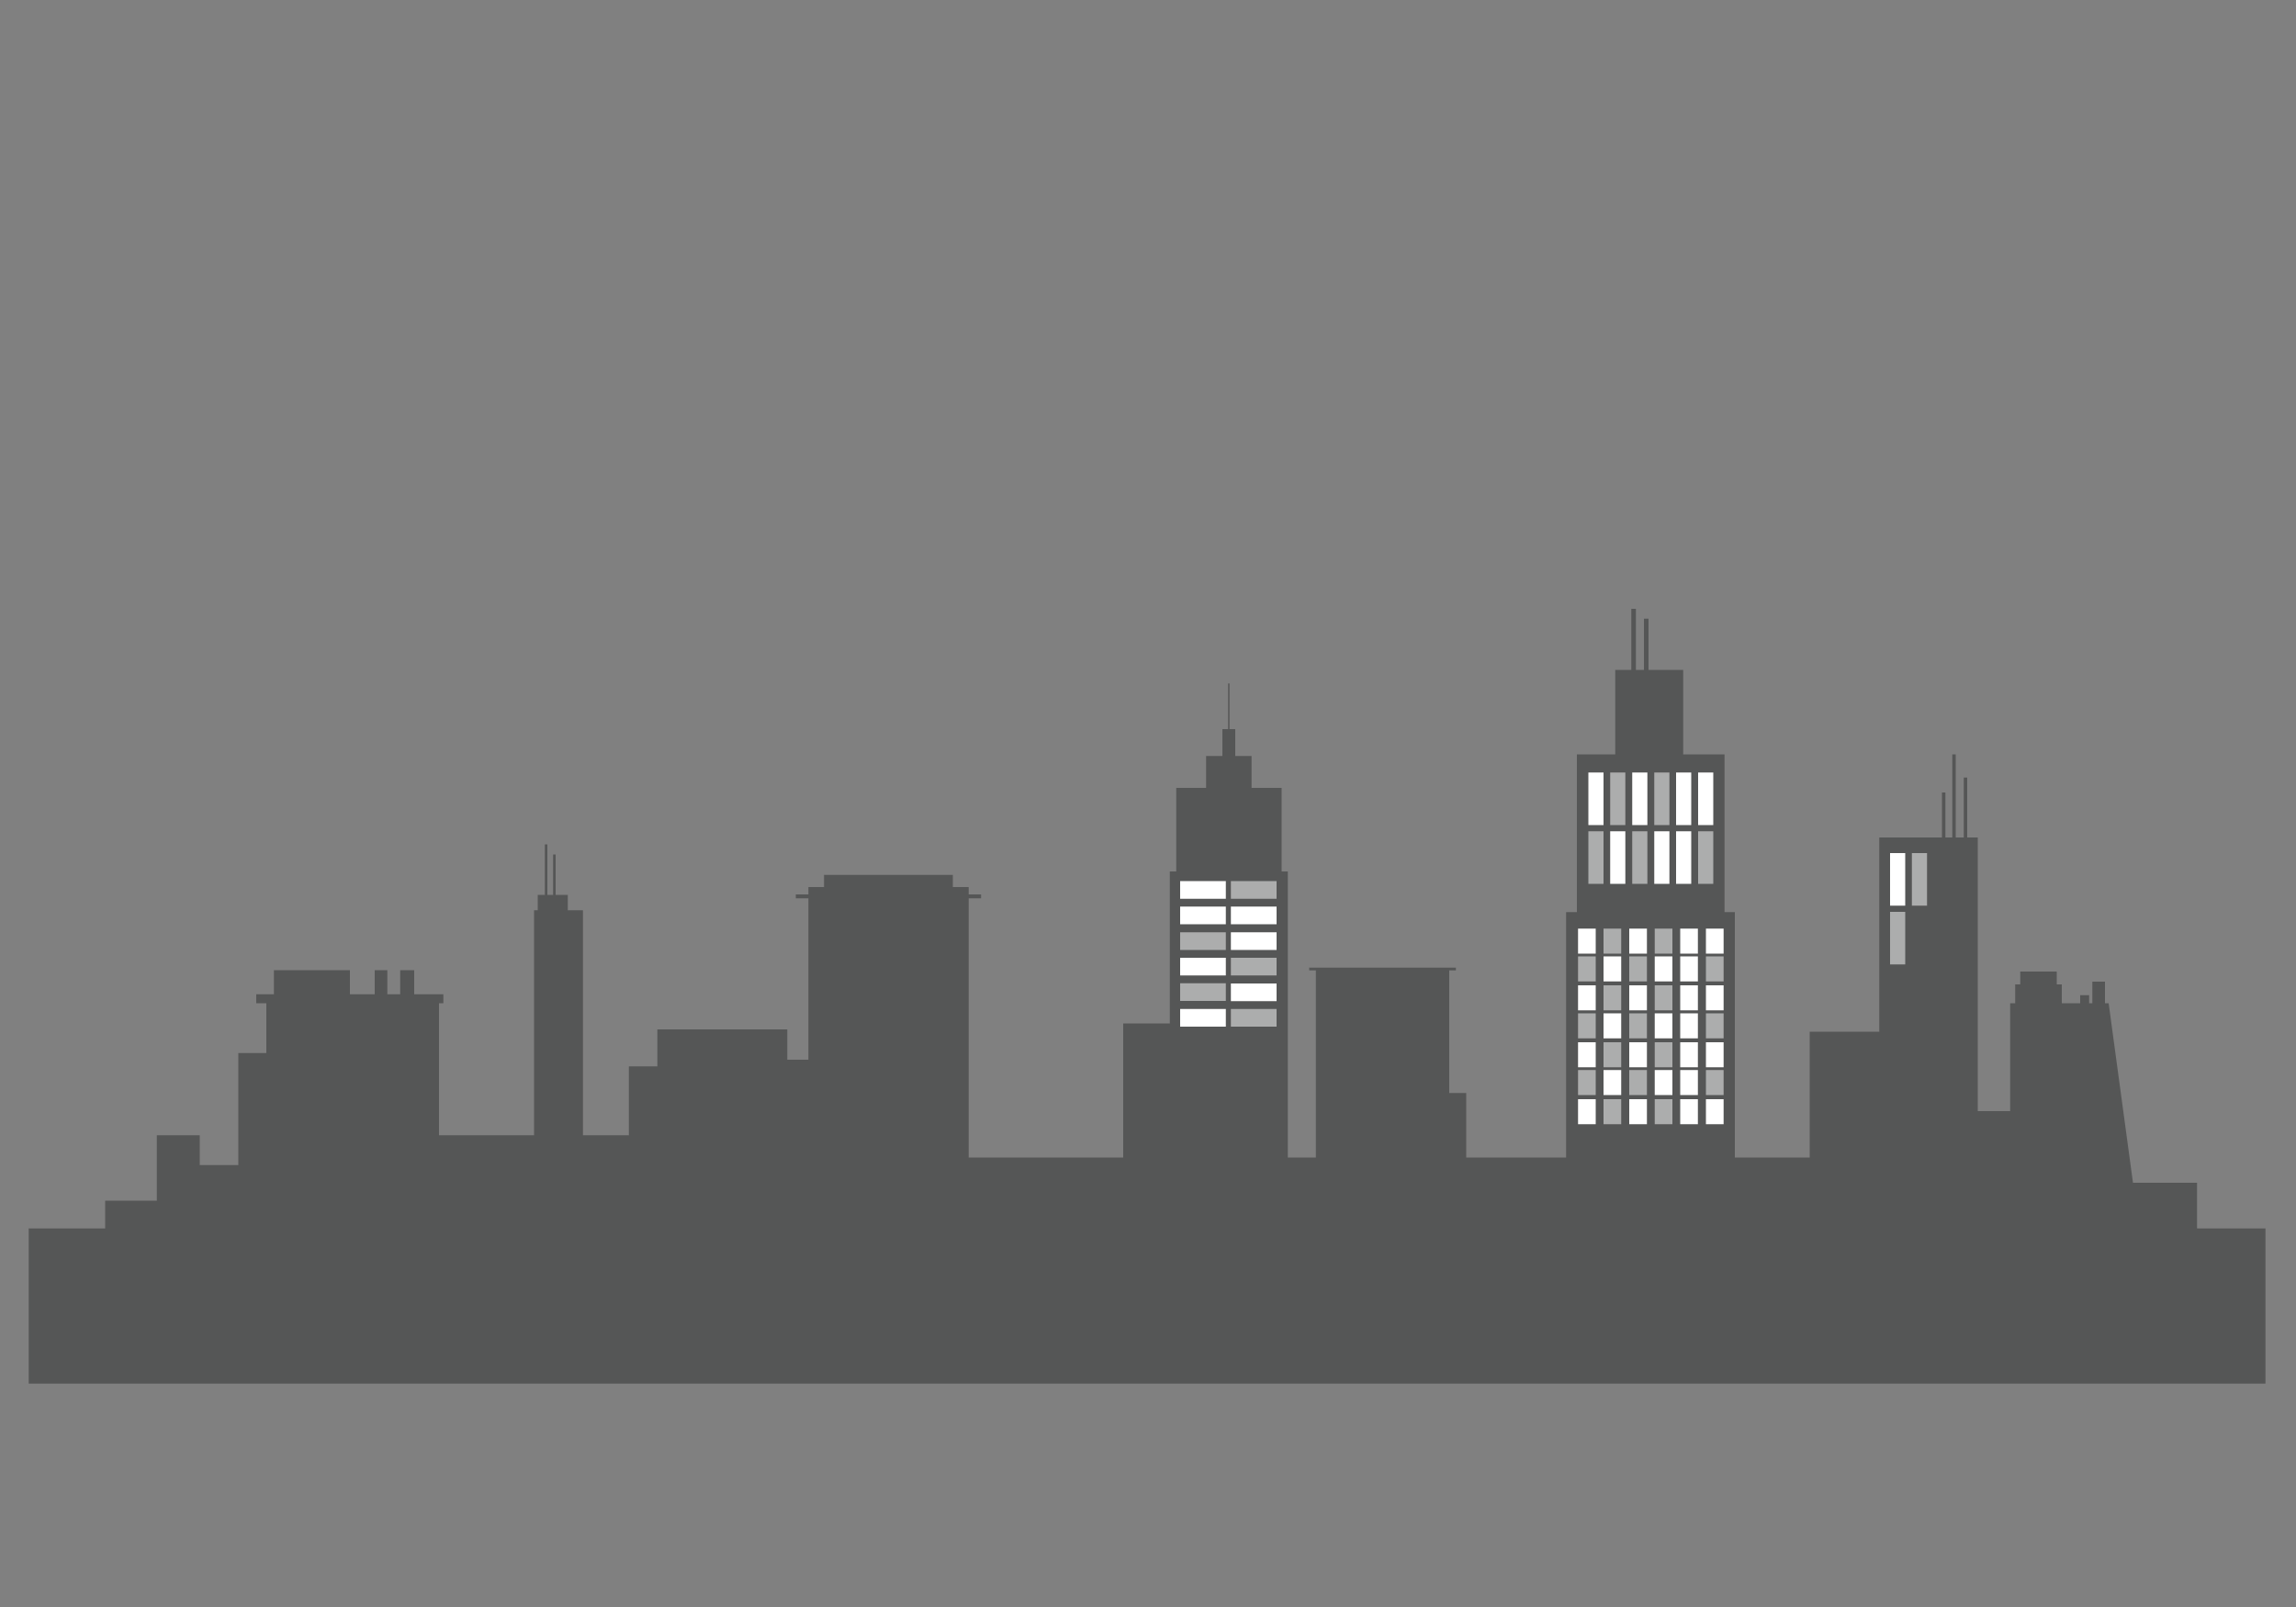 <?xml version="1.0" encoding="utf-8"?>
<!-- Generator: Adobe Illustrator 23.1.0, SVG Export Plug-In . SVG Version: 6.00 Build 0)  -->
<svg version="1.1" id="Layer_1" xmlns="http://www.w3.org/2000/svg" xmlns:xlink="http://www.w3.org/1999/xlink" x="0px" y="0px"
	 viewBox="0 0 1000 700" style="enable-background:new 0 0 1000 700;" xml:space="preserve">
<rect x="0" y="0" width="1000" height="700" fill="#808080" stroke="none"/>
<style type="text/css">
	.st0{fill:#555656;}
	.st1{fill:#FFFFFF;}
	.st2{fill:#ACADAD;}
</style>
<g id="Object">
	<g id="midel_1_">
		<polygon id="midel" class="st0" points="956.9,535.1 956.9,515.2 929,515.2 918.4,437 916.8,437 916.8,427.6 911.3,427.6 
			911.3,437 909.9,437 909.9,433.5 906,433.5 906,437 898,437 898,428.8 895.8,428.8 895.8,423.2 879.9,423.2 879.9,428.8 
			877.7,428.8 877.7,437 875.5,437 875.5,484 861.4,484 861.4,364.8 856.8,364.8 856.8,338.7 855.3,338.7 855.3,364.8 851.8,364.8 
			851.8,328.6 850.3,328.6 850.3,364.8 847.3,364.8 847.3,345.2 845.8,345.2 845.8,364.8 818.5,364.8 818.5,449.4 788.2,449.4 
			788.2,504.2 755.6,504.2 755.6,397.3 751.1,397.3 751.1,328.6 733.1,328.6 733.1,291.8 718,291.8 718,269.5 716,269.5 716,291.8 
			712.5,291.8 712.5,265.2 710.5,265.2 710.5,291.8 703.5,291.8 703.5,328.6 686.8,328.6 686.8,397.3 682.1,397.3 682.1,504.2 
			638.6,504.2 638.6,476.1 631.2,476.1 631.2,422.7 634.1,422.7 634.1,421.5 570.2,421.5 570.2,422.7 573.1,422.7 573.1,504.2 
			560.9,504.2 560.9,379.6 558.2,379.6 558.2,343.2 545.1,343.2 545.1,329.3 538,329.3 538,317.6 535.5,317.6 535.5,297.7 
			534.9,297.7 534.9,317.6 532.4,317.6 532.4,329.3 525.3,329.3 525.3,343.2 512.3,343.2 512.3,379.6 509.5,379.6 509.5,445.8 
			489.2,445.8 489.2,504.2 421.9,504.2 421.9,391.3 427.3,391.3 427.3,389.6 421.9,389.6 421.9,386.4 415,386.4 415,381.1 
			358.9,381.1 358.9,386.4 352.1,386.4 352.1,389.6 346.6,389.6 346.6,391.3 352.1,391.3 352.1,461.6 342.9,461.6 342.9,448.4 
			286.3,448.4 286.3,464.5 273.9,464.5 273.9,494.5 253.9,494.5 253.9,396.5 247.3,396.5 247.3,389.8 242,389.8 242,372.2 
			240.9,372.2 240.9,389.8 238.4,389.8 238.4,367.8 237.3,367.8 237.3,389.8 234.2,389.8 234.2,396.5 232.6,396.5 232.6,494.5 
			191.2,494.5 191.2,437 193.1,437 193.1,433.1 180.4,433.1 180.4,422.6 174.3,422.6 174.3,433.1 168.7,433.1 168.7,422.6 
			163.2,422.6 163.2,433.1 152.4,433.1 152.4,422.6 119.3,422.6 119.3,433.1 111.6,433.1 111.6,437 116,437 116,458.7 103.8,458.7 
			103.8,507.5 87,507.5 87,494.5 68.3,494.5 68.3,523 45.8,523 45.8,535.1 12.5,535.1 12.5,602.7 986.7,602.7 986.7,535.1 		"/>
		<g>
			<rect x="691.8" y="336.5" class="st1" width="6.6" height="22.9"/>
			<rect x="701.3" y="336.5" class="st2" width="6.6" height="22.9"/>
			<rect x="710.9" y="336.5" class="st1" width="6.6" height="22.9"/>
			<rect x="720.5" y="336.5" class="st2" width="6.6" height="22.9"/>
			<rect x="730" y="336.5" class="st1" width="6.6" height="22.9"/>
			<rect x="739.6" y="336.5" class="st1" width="6.6" height="22.9"/>
			<rect x="691.8" y="362.1" class="st2" width="6.6" height="22.9"/>
			<rect x="823.2" y="371.6" class="st1" width="6.6" height="22.9"/>
			<rect x="832.7" y="371.6" class="st2" width="6.6" height="22.9"/>
			<rect x="823.2" y="397.2" class="st2" width="6.6" height="22.9"/>
			<rect x="701.3" y="362.1" class="st1" width="6.6" height="22.9"/>
			<rect x="710.9" y="362.1" class="st2" width="6.6" height="22.9"/>
			<rect x="720.5" y="362.1" class="st1" width="6.6" height="22.9"/>
			<rect x="730" y="362.1" class="st1" width="6.6" height="22.9"/>
			<rect x="739.6" y="362.1" class="st2" width="6.6" height="22.9"/>
		</g>
		<g>
			<rect x="687.3" y="404.5" class="st1" width="7.7" height="10.9"/>
			<rect x="698.4" y="404.5" class="st2" width="7.7" height="10.9"/>
			<rect x="709.6" y="404.5" class="st1" width="7.7" height="10.9"/>
			<rect x="720.7" y="404.5" class="st2" width="7.7" height="10.9"/>
			<rect x="731.8" y="404.5" class="st1" width="7.7" height="10.9"/>
			<rect x="743" y="404.5" class="st1" width="7.7" height="10.9"/>
			<rect x="687.3" y="416.6" class="st2" width="7.7" height="10.9"/>
			<rect x="698.4" y="416.6" class="st1" width="7.7" height="10.9"/>
			<rect x="709.6" y="416.6" class="st2" width="7.7" height="10.9"/>
			<rect x="720.7" y="416.6" class="st1" width="7.7" height="10.9"/>
			<rect x="731.8" y="416.6" class="st1" width="7.7" height="10.9"/>
			<rect x="743" y="416.6" class="st2" width="7.7" height="10.9"/>
		</g>
		<g>
			<rect x="514" y="439.5" class="st1" width="19.9" height="7.7"/>
			<rect x="514" y="428.3" class="st2" width="19.9" height="7.7"/>
			<rect x="514" y="417.2" class="st1" width="19.9" height="7.7"/>
			<rect x="514" y="406.1" class="st2" width="19.9" height="7.7"/>
			<rect x="514" y="394.9" class="st1" width="19.9" height="7.7"/>
			<rect x="514" y="383.8" class="st1" width="19.9" height="7.7"/>
			<rect x="536.1" y="439.5" class="st2" width="19.9" height="7.7"/>
			<rect x="536.1" y="428.4" class="st1" width="19.9" height="7.7"/>
			<rect x="536.1" y="417.2" class="st2" width="19.9" height="7.7"/>
			<rect x="536.1" y="406.1" class="st1" width="19.9" height="7.7"/>
			<rect x="536.1" y="394.9" class="st1" width="19.9" height="7.7"/>
			<rect x="536.1" y="383.8" class="st2" width="19.9" height="7.7"/>
		</g>
		<g>
			<rect x="687.3" y="429.2" class="st1" width="7.7" height="10.9"/>
			<rect x="698.4" y="429.2" class="st2" width="7.7" height="10.9"/>
			<rect x="709.6" y="429.2" class="st1" width="7.7" height="10.9"/>
			<rect x="720.7" y="429.2" class="st2" width="7.7" height="10.9"/>
			<rect x="731.8" y="429.2" class="st1" width="7.7" height="10.9"/>
			<rect x="743" y="429.2" class="st1" width="7.7" height="10.9"/>
			<rect x="687.3" y="441.4" class="st2" width="7.7" height="10.9"/>
			<rect x="698.4" y="441.4" class="st1" width="7.7" height="10.9"/>
			<rect x="709.6" y="441.4" class="st2" width="7.7" height="10.9"/>
			<rect x="720.7" y="441.4" class="st1" width="7.7" height="10.9"/>
			<rect x="731.8" y="441.4" class="st1" width="7.7" height="10.9"/>
			<rect x="743" y="441.4" class="st2" width="7.7" height="10.9"/>
		</g>
		<g>
			<rect x="687.3" y="454" class="st1" width="7.7" height="10.9"/>
			<rect x="698.4" y="454" class="st2" width="7.7" height="10.9"/>
			<rect x="709.6" y="454" class="st1" width="7.7" height="10.9"/>
			<rect x="720.7" y="454" class="st2" width="7.7" height="10.9"/>
			<rect x="731.8" y="454" class="st1" width="7.7" height="10.9"/>
			<rect x="743" y="454" class="st1" width="7.7" height="10.9"/>
			<rect x="687.3" y="466.1" class="st2" width="7.7" height="10.9"/>
			<rect x="698.4" y="466.1" class="st1" width="7.7" height="10.9"/>
			<rect x="709.6" y="466.1" class="st2" width="7.7" height="10.9"/>
			<rect x="720.7" y="466.1" class="st1" width="7.7" height="10.9"/>
			<rect x="731.8" y="466.1" class="st1" width="7.7" height="10.9"/>
			<rect x="743" y="466.1" class="st2" width="7.7" height="10.9"/>
		</g>
		<g>
			<rect x="687.3" y="478.8" class="st1" width="7.7" height="10.9"/>
			<rect x="698.4" y="478.8" class="st2" width="7.7" height="10.9"/>
			<rect x="709.6" y="478.8" class="st1" width="7.7" height="10.9"/>
			<rect x="720.7" y="478.8" class="st2" width="7.7" height="10.9"/>
			<rect x="731.8" y="478.8" class="st1" width="7.7" height="10.9"/>
			<rect x="743" y="478.8" class="st1" width="7.7" height="10.9"/>
		</g>
	</g>
</g>
</svg>
